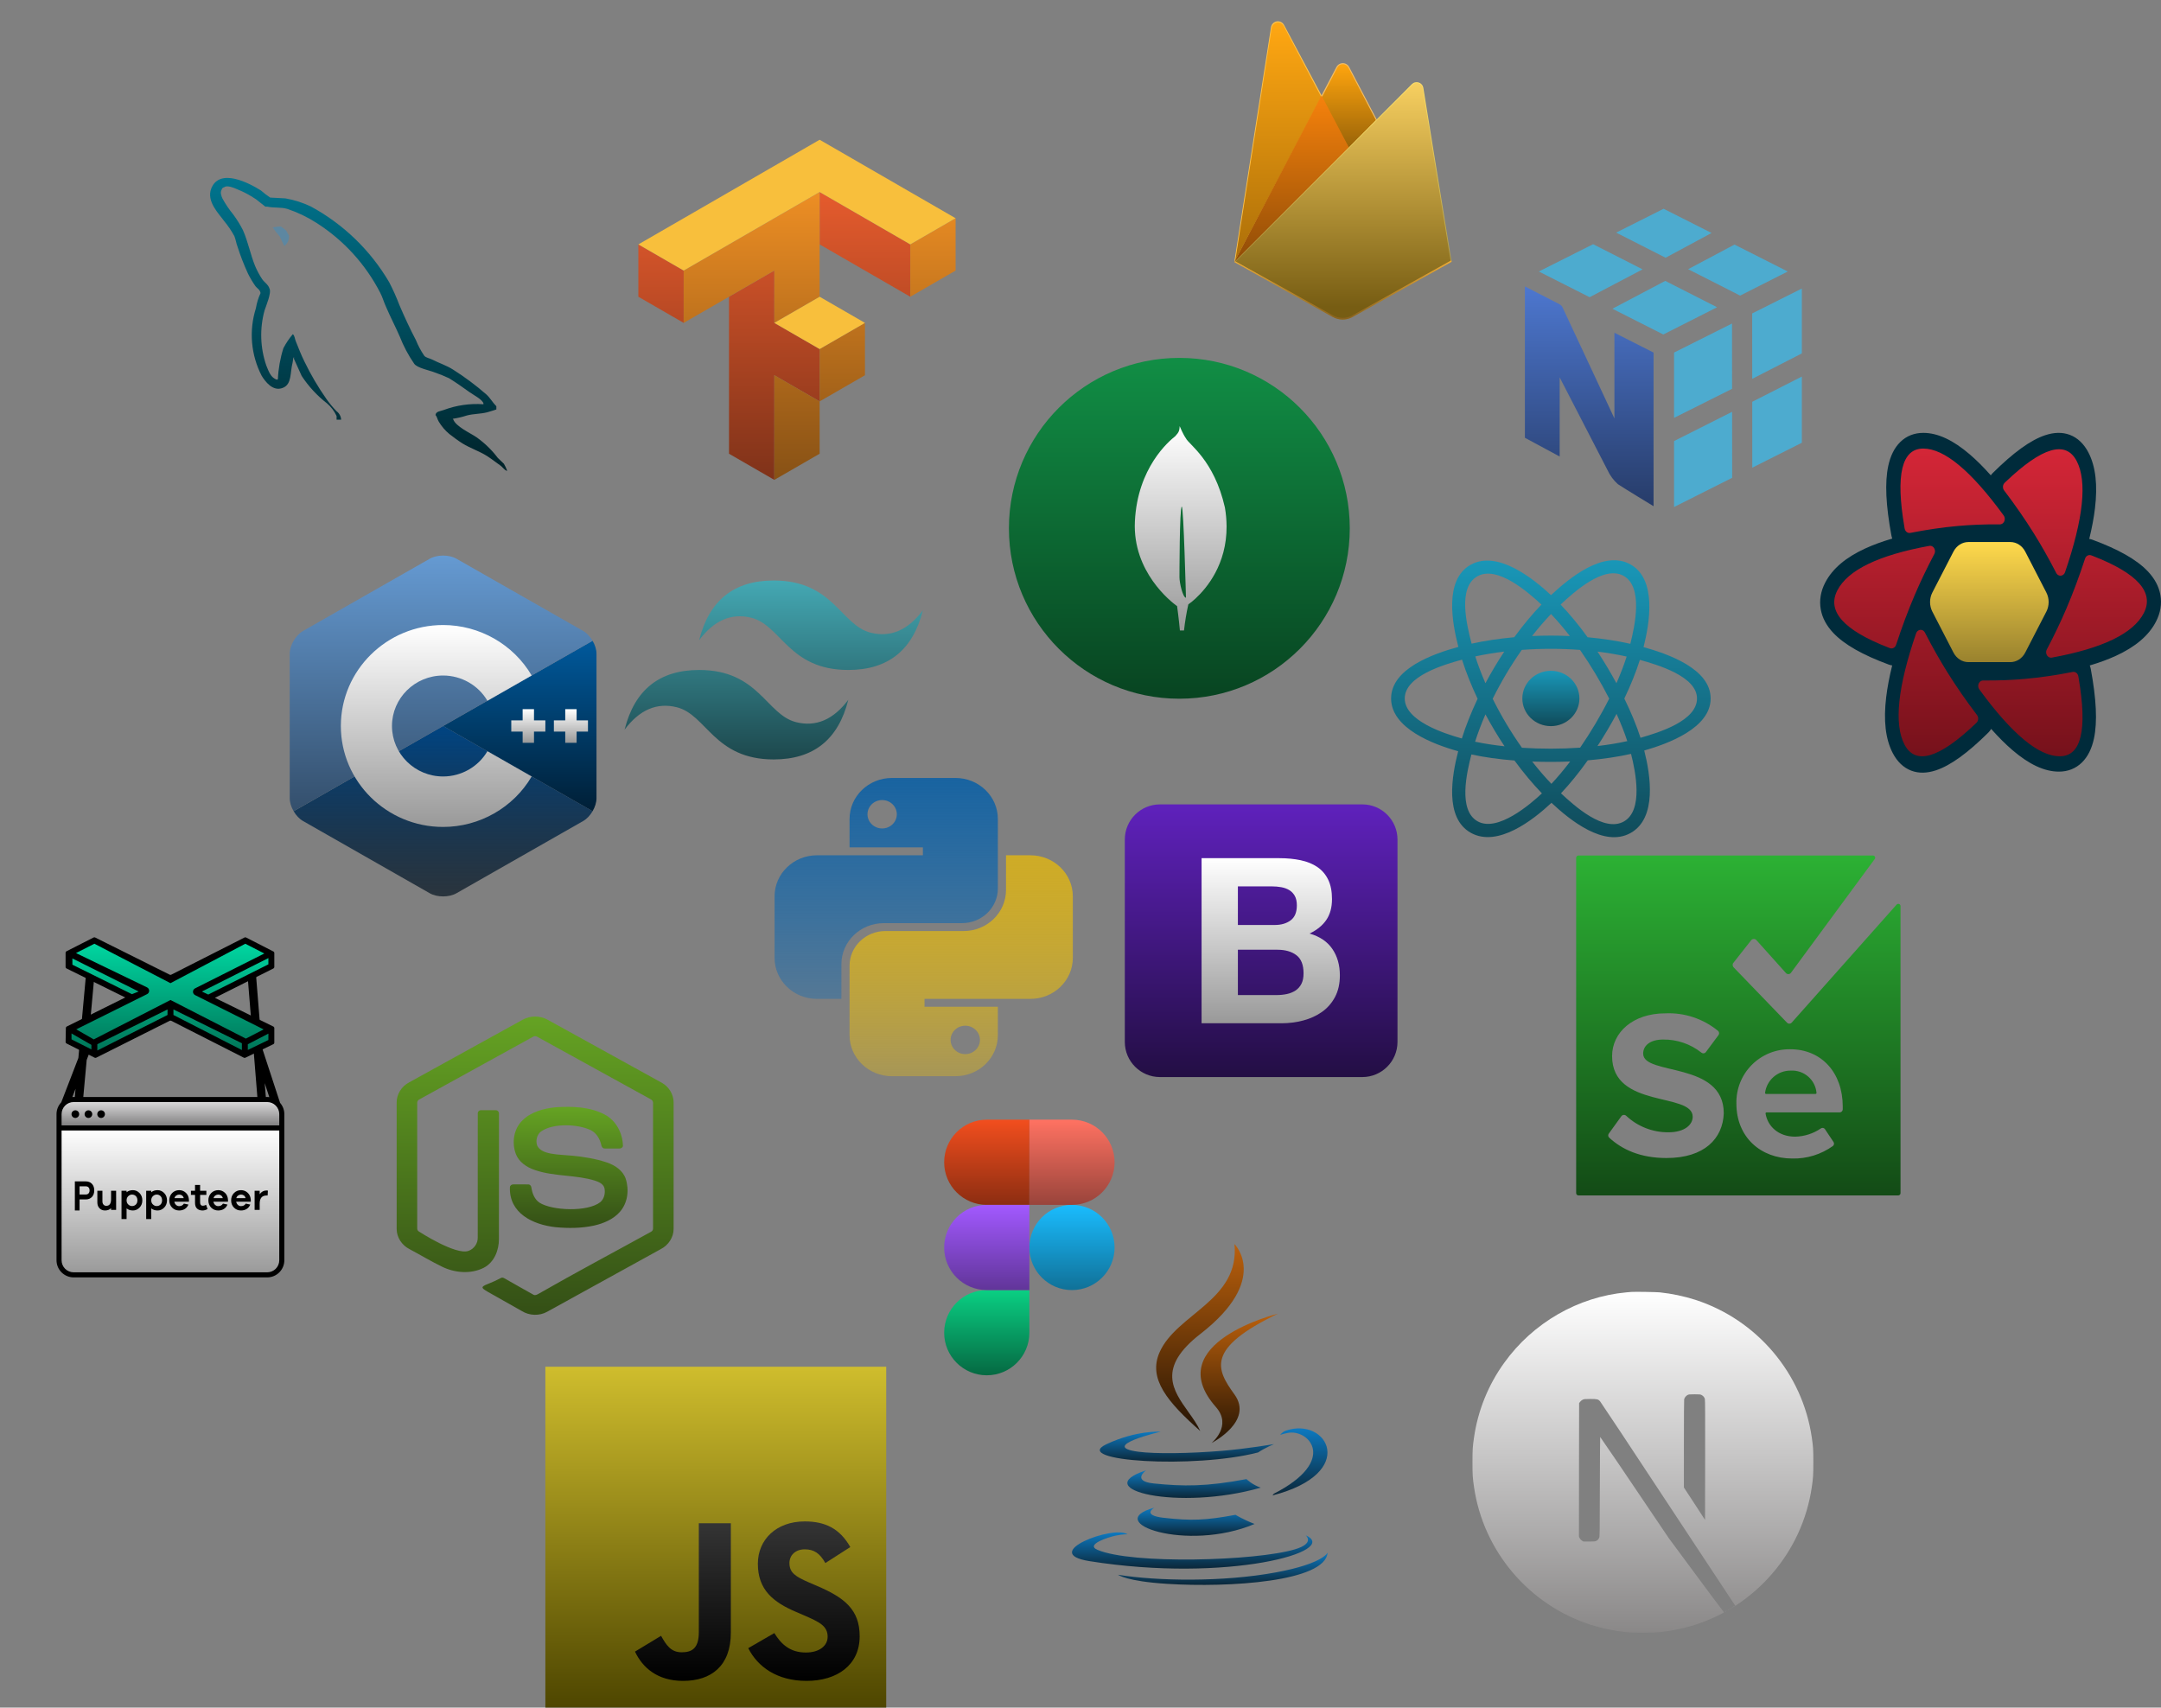 <svg width="634" height="501" viewBox="0 0 634 501" fill="none" xmlns="http://www.w3.org/2000/svg">
<rect x="0" y="0" width="634" height="501" fill="#808080" stroke="none"/>
<g clip-path="url(#clip0_64_17)">
<path d="M330 305.685C330 311.382 334.618 316 340.315 316H399.685C405.382 316 410 311.382 410 305.685V246.315C410 240.618 405.382 236 399.685 236H340.315C334.618 236 330 240.618 330 246.315V305.685Z" fill="url(#paint0_linear_64_17)"/>
<path d="M363.174 271.387V260.058H373.147C374.096 260.058 375.012 260.137 375.894 260.295C376.776 260.453 377.556 260.736 378.235 261.143C378.913 261.55 379.456 262.115 379.863 262.839C380.27 263.563 380.473 264.49 380.473 265.621C380.473 267.656 379.863 269.126 378.642 270.03C377.421 270.935 375.86 271.387 373.961 271.387H363.174ZM352.523 251.781V300.219H375.996C378.167 300.219 380.281 299.947 382.339 299.405C384.397 298.862 386.228 298.025 387.834 296.895C389.44 295.764 390.717 294.305 391.667 292.519C392.617 290.732 393.092 288.618 393.092 286.176C393.092 283.146 392.357 280.557 390.887 278.408C389.417 276.26 387.19 274.756 384.205 273.897C386.375 272.857 388.015 271.523 389.123 269.894C390.231 268.266 390.785 266.231 390.785 263.789C390.785 261.528 390.412 259.628 389.666 258.09C388.919 256.553 387.868 255.32 386.511 254.393C385.154 253.466 383.526 252.799 381.627 252.392C379.727 251.985 377.624 251.781 375.318 251.781H352.523ZM363.174 291.942V278.646H374.775C377.081 278.646 378.936 279.177 380.338 280.24C381.74 281.303 382.441 283.078 382.441 285.565C382.441 286.832 382.226 287.872 381.796 288.686C381.367 289.5 380.79 290.145 380.066 290.619C379.343 291.094 378.506 291.434 377.556 291.637C376.607 291.841 375.612 291.942 374.571 291.942H363.174Z" fill="url(#paint1_linear_64_17)"/>
</g>
<g clip-path="url(#clip1_64_17)">
<path d="M346 205C373.614 205 396 182.614 396 155C396 127.386 373.614 105 346 105C318.386 105 296 127.386 296 155C296 182.614 318.386 205 346 205Z" fill="url(#paint2_linear_64_17)"/>
<path d="M359.365 148.891C356.207 134.952 348.743 130.369 347.939 128.618C347.061 127.383 346.17 125.186 346.17 125.186C346.155 125.148 346.132 125.083 346.104 125.02C346.014 126.255 345.967 126.731 344.799 127.978C342.99 129.392 333.711 137.178 332.956 153.014C332.252 167.783 343.625 176.584 345.163 177.706L345.338 177.83V177.819C345.348 177.894 345.826 181.335 346.162 184.981H347.367C347.65 182.404 348.074 179.844 348.637 177.312L348.734 177.249C349.422 176.756 350.078 176.219 350.698 175.643L350.769 175.579C354.038 172.559 359.916 165.572 359.858 154.434C359.846 152.576 359.681 150.722 359.365 148.891ZM346.034 169.367C346.034 169.367 346.034 148.652 346.718 148.656C347.251 148.656 347.941 175.376 347.941 175.376C346.992 175.262 346.034 170.979 346.034 169.367Z" fill="url(#paint3_linear_64_17)"/>
</g>
<g clip-path="url(#clip2_64_17)">
<path d="M160 401H260V501H160V401Z" fill="url(#paint4_linear_64_17)"/>
<path d="M186.294 484.567L193.946 479.936C195.423 482.554 196.766 484.768 199.987 484.768C203.075 484.768 205.022 483.56 205.022 478.862V446.91H214.419V478.995C214.419 488.728 208.714 493.159 200.39 493.159C192.872 493.159 188.509 489.265 186.293 484.566" fill="url(#paint5_linear_64_17)"/>
<path d="M219.524 483.56L227.176 479.13C229.19 482.42 231.808 484.836 236.439 484.836C240.333 484.836 242.816 482.889 242.816 480.204C242.816 476.982 240.265 475.841 235.969 473.962L233.62 472.954C226.84 470.068 222.343 466.443 222.343 458.791C222.343 451.743 227.713 446.372 236.104 446.372C242.078 446.372 246.374 448.453 249.462 453.891L242.145 458.589C240.534 455.703 238.789 454.562 236.104 454.562C233.352 454.562 231.606 456.307 231.606 458.589C231.606 461.409 233.352 462.55 237.379 464.296L239.728 465.302C247.716 468.726 252.214 472.216 252.214 480.07C252.214 488.528 245.568 493.159 236.641 493.159C227.914 493.159 222.276 488.998 219.524 483.56Z" fill="url(#paint6_linear_64_17)"/>
</g>
<path d="M205.125 187.812C208.042 176.146 215.333 170.312 227 170.312C244.5 170.312 246.688 183.437 255.438 185.625C261.271 187.083 266.375 184.896 270.75 179.062C267.833 190.729 260.542 196.562 248.875 196.562C231.375 196.562 229.188 183.438 220.438 181.25C214.604 179.792 209.5 181.979 205.125 187.812ZM183.25 214.062C186.167 202.396 193.458 196.562 205.125 196.562C222.625 196.562 224.812 209.687 233.562 211.875C239.396 213.333 244.5 211.146 248.875 205.312C245.958 216.979 238.667 222.812 227 222.812C209.5 222.812 207.312 209.688 198.562 207.5C192.729 206.042 187.625 208.229 183.25 214.062Z" fill="url(#paint7_linear_64_17)"/>
<path d="M352.155 391.377C372.743 375.394 362.177 365 362.177 365C363.749 381.523 345.166 385.424 340.184 396.779C336.785 404.527 342.512 411.31 352.148 419.861C351.297 417.967 349.983 416.127 348.653 414.264C344.115 407.91 339.389 401.291 352.155 391.377Z" fill="url(#paint8_linear_64_17)"/>
<path d="M355.442 423.366C355.442 423.366 361.636 418.368 356.731 412.815C340.103 393.975 374.917 385.424 374.917 385.424C353.662 395.664 356.835 401.742 362.177 409.126C367.897 417.043 355.442 423.366 355.442 423.366Z" fill="url(#paint9_linear_64_17)"/>
<path d="M373.678 438.267C392.757 428.518 383.936 419.149 377.779 420.412C376.269 420.72 375.597 420.988 375.597 420.988C375.597 420.988 376.157 420.125 377.227 419.751C389.408 415.54 398.776 432.172 373.295 438.759C373.295 438.759 373.59 438.499 373.678 438.267Z" fill="url(#paint10_linear_64_17)"/>
<path d="M333.978 425.928C322.041 424.36 340.523 420.043 340.523 420.043C340.523 420.043 333.346 419.567 324.519 423.763C314.081 428.729 350.338 430.987 369.106 426.133C371.058 424.822 373.754 423.687 373.754 423.687C373.754 423.687 366.074 425.036 358.425 425.67C349.066 426.441 339.018 426.592 333.978 425.928Z" fill="url(#paint11_linear_64_17)"/>
<path d="M338.52 435.237C331.863 434.56 336.222 431.387 336.222 431.387C318.997 437.009 345.806 443.384 369.875 436.463C367.316 435.576 365.689 433.954 365.689 433.954C353.926 436.182 347.128 436.11 338.52 435.237Z" fill="url(#paint12_linear_64_17)"/>
<path d="M341.42 445.31C334.769 444.558 338.655 442.336 338.655 442.336C323.019 446.632 348.165 455.508 368.073 447.118C364.812 445.871 362.478 444.432 362.478 444.432C353.597 446.084 349.478 446.214 341.42 445.31Z" fill="url(#paint13_linear_64_17)"/>
<path d="M383.058 450.434C383.058 450.434 385.934 452.764 379.891 454.566C368.4 457.989 332.065 459.023 321.972 454.703C318.343 453.151 325.148 450.997 327.288 450.544C329.52 450.068 330.796 450.157 330.796 450.157C326.761 447.362 304.714 455.646 319.597 458.018C360.186 464.491 393.587 455.103 383.058 450.434Z" fill="url(#paint14_linear_64_17)"/>
<path d="M389.5 455.525C388.834 464.046 360.712 465.838 342.398 464.686C330.451 463.932 328.057 462.049 328.022 462.022C339.456 463.876 358.734 464.213 374.365 461.32C388.22 458.755 389.5 455.525 389.5 455.525Z" fill="url(#paint15_linear_64_17)"/>
<path fill-rule="evenodd" clip-rule="evenodd" d="M261.676 228.25C254.81 228.25 249.245 233.639 249.245 240.287V248.62H270.761V250.935H239.682C232.816 250.935 227.25 256.324 227.25 262.972V281.028C227.25 287.676 232.816 293.065 239.682 293.065H246.854V282.88C246.854 276.232 252.42 270.843 259.286 270.843H282.236C288.046 270.843 292.755 266.283 292.755 260.658V240.287C292.755 233.639 287.19 228.25 280.324 228.25H261.676ZM258.807 243.065C261.184 243.065 263.111 241.199 263.111 238.898C263.111 236.597 261.184 234.731 258.807 234.731C256.431 234.731 254.504 236.597 254.504 238.898C254.504 241.199 256.431 243.065 258.807 243.065Z" fill="url(#paint16_linear_64_17)"/>
<path fill-rule="evenodd" clip-rule="evenodd" d="M280.323 315.75C287.189 315.75 292.755 310.361 292.755 303.713V295.38H271.238V293.065H302.318C309.184 293.065 314.749 287.676 314.749 281.028V262.972C314.749 256.324 309.184 250.935 302.318 250.935H295.146V261.12C295.146 267.768 289.58 273.157 282.714 273.157H259.763C253.953 273.157 249.244 277.717 249.244 283.342V303.713C249.244 310.361 254.81 315.75 261.676 315.75H280.323ZM283.192 300.935C280.815 300.935 278.889 302.801 278.889 305.102C278.889 307.403 280.815 309.268 283.192 309.268C285.569 309.268 287.495 307.403 287.495 305.102C287.495 302.801 285.569 300.935 283.192 300.935Z" fill="url(#paint17_linear_64_17)"/>
<path d="M173.855 238C174.561 236.792 175 235.431 175 234.209V191.791C175 190.569 174.562 189.208 173.855 188L130 213L173.855 238Z" fill="url(#paint18_linear_64_17)"/>
<path d="M133.897 262.083L171.103 240.874C172.175 240.263 173.149 239.208 173.855 238L130 213L86.145 238C86.851 239.208 87.826 240.263 88.897 240.874L126.103 262.083C128.246 263.306 131.754 263.306 133.897 262.083Z" fill="url(#paint19_linear_64_17)"/>
<path d="M173.855 188C173.149 186.792 172.174 185.737 171.103 185.126L133.897 163.917C131.754 162.694 128.246 162.694 126.103 163.917L88.897 185.126C86.754 186.348 85 189.347 85 191.791V234.209C85 235.431 85.439 236.792 86.145 238L130 213L173.855 188Z" fill="url(#paint20_linear_64_17)"/>
<path d="M130 242.621C113.458 242.621 100 229.333 100 213C100 196.667 113.458 183.379 130 183.379C140.674 183.379 150.629 189.051 155.98 198.18L142.996 205.598C140.319 201.029 135.338 198.19 130 198.19C121.729 198.19 115 204.833 115 213C115 221.167 121.729 227.811 130 227.811C135.339 227.811 140.319 224.972 142.997 220.401L155.981 227.819C150.63 236.949 140.675 242.621 130 242.621Z" fill="url(#paint21_linear_64_17)"/>
<path d="M156.666 208.063H153.333V211.354H150V214.646H153.333V217.937H156.666V214.646H160V211.354H156.666V208.063ZM169.166 208.063H165.833V211.354H162.5V214.646H165.833V217.937H169.166V214.646H172.5V211.354H169.166V208.063Z" fill="url(#paint22_linear_64_17)"/>
<path d="M463.372 204.925C463.372 200.442 459.624 196.808 455 196.808C450.377 196.808 446.628 200.442 446.628 204.925C446.628 209.408 450.377 213.042 455 213.042C459.624 213.042 463.372 209.408 463.372 204.925Z" fill="url(#paint23_linear_64_17)"/>
<path fill-rule="evenodd" clip-rule="evenodd" d="M482.189 189.855C483.957 182.89 486.179 169.973 478.345 165.594C470.548 161.234 460.401 169.589 455.043 174.604C449.701 169.639 439.27 161.32 431.443 165.713C423.648 170.088 426.052 182.79 427.859 189.799C420.588 191.801 408.125 196.114 408.125 204.925C408.125 213.711 420.575 218.402 427.803 220.403C425.989 227.451 423.706 239.972 431.51 244.337C439.367 248.729 449.766 240.608 455.173 235.538C460.565 240.582 470.614 248.757 478.413 244.379C486.236 239.988 484.199 227.245 482.392 220.195C489.398 218.191 501.875 213.601 501.875 204.925C501.875 196.198 489.345 191.851 482.189 189.855ZM481.301 216.459C480.114 212.817 478.513 208.945 476.553 204.944C478.423 201.038 479.963 197.215 481.116 193.597C486.362 195.071 497.87 198.442 497.87 204.925C497.87 211.469 486.827 214.871 481.301 216.459ZM476.406 241.019C470.588 244.284 461.944 236.467 457.962 232.753C460.604 229.951 463.244 226.694 465.82 223.078C470.353 222.688 474.634 222.051 478.518 221.18C479.789 226.167 482.251 237.738 476.406 241.019ZM433.511 240.972C427.692 237.719 430.352 226.546 431.686 221.354C435.526 222.178 439.777 222.77 444.32 223.127C446.913 226.666 449.63 229.919 452.368 232.768C448.985 235.94 439.358 244.241 433.511 240.972ZM412.13 204.925C412.13 198.356 423.569 195.01 428.934 193.539C430.108 197.239 431.647 201.107 433.504 205.019C431.623 208.989 430.062 212.919 428.878 216.662C423.762 215.242 412.13 211.497 412.13 204.925ZM433.449 169.074C439.292 165.794 448.358 173.781 452.237 177.375C449.514 180.211 446.822 183.439 444.251 186.958C439.842 187.354 435.621 187.99 431.741 188.843C430.285 183.19 427.612 172.349 433.449 169.074ZM468.685 191.178C471.677 191.544 474.543 192.031 477.233 192.627C476.426 195.137 475.419 197.763 474.233 200.454C472.514 197.292 470.668 194.192 468.685 191.178ZM455.045 180.15C456.892 182.091 458.742 184.257 460.562 186.608C456.87 186.438 453.173 186.438 449.481 186.605C451.303 184.276 453.169 182.113 455.045 180.15ZM435.802 200.451C434.635 197.769 433.637 195.132 432.823 192.586C435.497 192.006 438.35 191.531 441.322 191.171C439.333 194.179 437.491 197.277 435.802 200.451ZM441.407 218.955C438.337 218.623 435.441 218.173 432.767 217.608C433.595 215.017 434.615 212.323 435.806 209.584C437.519 212.792 439.389 215.919 441.407 218.955ZM455.156 229.973C453.258 227.987 451.364 225.791 449.515 223.428C453.227 223.57 456.947 223.57 460.659 223.409C458.834 225.815 456.99 228.015 455.156 229.973ZM474.271 209.444C475.524 212.214 476.58 214.893 477.419 217.44C474.701 218.042 471.766 218.526 468.674 218.886C470.672 215.815 472.547 212.667 474.271 209.444ZM463.585 219.357C457.907 219.75 452.193 219.746 446.512 219.389C443.284 214.817 440.411 210.009 437.93 205.018C440.399 200.037 443.251 195.239 446.464 190.674C452.148 190.258 457.868 190.257 463.553 190.677C466.738 195.241 469.586 200.027 472.112 204.963C469.616 209.941 466.748 214.749 463.585 219.357ZM476.345 168.958C482.189 172.227 479.588 183.835 478.311 188.883C474.422 188.013 470.198 187.365 465.776 186.963C463.2 183.406 460.531 180.172 457.851 177.373C461.78 173.701 470.557 165.722 476.345 168.958Z" fill="url(#paint24_linear_64_17)"/>
<path fill-rule="evenodd" clip-rule="evenodd" d="M82.453 66.453C81.625 66.451 80.801 66.555 80 66.766V66.875H80.119C80.692 67.741 81.332 68.561 82.031 69.328C82.513 70.284 82.931 71.237 83.409 72.194C83.469 72.134 83.528 72.072 83.528 72.072C83.972 71.719 84.32 71.26 84.538 70.737C84.757 70.215 84.839 69.645 84.778 69.081C84.516 68.678 84.276 68.26 84.059 67.831C83.7 67.234 82.922 66.934 82.444 66.456" fill="#5D87A1"/>
<path fill-rule="evenodd" clip-rule="evenodd" d="M141.812 118.603C137.871 118.326 133.915 118.897 130.212 120.278C129.316 120.637 127.884 120.637 127.759 121.772C128.241 122.25 128.297 123.022 128.719 123.687C129.537 125.073 130.589 126.307 131.828 127.334C133.078 128.291 134.328 129.244 135.656 130.081C137.984 131.522 140.619 132.356 142.887 133.791C144.206 134.628 145.519 135.703 146.837 136.603C147.494 137.081 147.909 137.853 148.747 138.166V137.984C148.501 137.32 148.196 136.679 147.837 136.069C147.241 135.475 146.641 134.934 146.041 134.337C144.288 132.02 142.19 129.984 139.822 128.3C137.906 126.981 133.719 125.175 132.947 122.987L132.825 122.866C134.227 122.667 135.608 122.345 136.953 121.903C138.984 121.366 140.837 121.487 142.928 120.966C143.887 120.725 145.622 120.128 145.622 120.128V119.191C144.553 118.128 143.787 116.706 142.662 115.703C139.602 113.031 136.34 110.599 132.906 108.428C131.072 107.244 128.706 106.481 126.753 105.472C126.047 105.116 124.878 104.941 124.45 104.347C123.479 102.922 122.665 101.395 122.025 99.794C120.312 96.544 118.653 92.941 117.178 89.503C116.305 87.199 115.298 84.949 114.162 82.763C108.682 73.445 100.772 65.793 91.278 60.625C88.883 59.465 86.336 58.649 83.713 58.2C82.231 58.138 80.756 58.022 79.278 57.966C78.324 57.34 77.416 56.647 76.562 55.891C73.181 53.75 64.494 49.15 62.006 55.241C60.413 59.087 64.375 62.869 65.734 64.822C66.881 66.199 67.891 67.684 68.75 69.256C69.166 70.263 69.284 71.328 69.688 72.381C70.555 75.085 71.585 77.733 72.772 80.312C73.407 81.587 74.138 82.812 74.959 83.975C75.438 84.628 76.263 84.912 76.441 85.991C75.785 87.399 75.327 88.891 75.078 90.425C74.045 93.687 73.665 97.121 73.959 100.53C74.254 103.939 75.217 107.257 76.794 110.294C77.731 111.772 79.987 115.025 83.003 113.781C85.662 112.719 85.072 109.347 85.841 106.394C86.016 105.678 85.9 105.209 86.253 104.737V105.312C86.253 105.312 87.763 108.628 88.513 110.312C90.552 113.403 93.086 116.138 96.013 118.406C97.17 119.417 98.103 120.659 98.75 122.053V123.125H100.084C100.057 122.642 99.923 122.17 99.692 121.745C99.461 121.319 99.14 120.95 98.75 120.662C97.656 119.536 96.653 118.324 95.753 117.037C93.307 113.554 91.15 109.876 89.303 106.041C88.366 104.166 87.575 102.109 86.825 100.237C86.481 99.516 86.481 98.425 85.903 98.05C84.836 99.313 83.909 100.689 83.141 102.153C82.207 105.113 81.664 108.181 81.525 111.281C81.297 111.344 81.409 111.281 81.297 111.4C79.456 110.916 78.822 108.925 78.128 107.237C76.336 102.033 76.155 96.409 77.609 91.1C78.009 89.834 79.744 85.847 79.05 84.638C78.703 83.484 77.55 82.825 76.919 81.916C76.113 80.692 75.419 79.398 74.847 78.05C73.475 74.688 72.781 70.938 71.287 67.55C70.461 65.921 69.498 64.364 68.409 62.897C67.205 61.431 66.143 59.854 65.237 58.188C64.95 57.522 64.547 56.434 65.006 55.709C65.037 55.508 65.133 55.322 65.279 55.18C65.425 55.038 65.613 54.947 65.816 54.922C66.559 54.259 68.694 55.103 69.441 55.466C71.448 56.256 73.36 57.27 75.141 58.487C75.947 59.094 77.847 60.628 77.847 60.628H78.409C80.322 61.044 82.472 60.744 84.272 61.284C87.302 62.295 90.195 63.68 92.881 65.409C100.799 70.457 107.236 77.515 111.534 85.862C112.253 87.234 112.556 88.494 113.212 89.925C114.462 92.862 116.025 95.862 117.275 98.719C118.378 101.545 119.804 104.233 121.525 106.731C122.419 107.981 126.009 108.644 127.625 109.3C129.028 109.785 130.405 110.343 131.75 110.972C133.784 112.222 135.812 113.662 137.728 115.034C138.681 115.753 141.672 117.247 141.853 118.444" fill="url(#paint25_linear_64_17)"/>
<g clip-path="url(#clip3_64_17)">
<path d="M506.216 472.766C505.844 472.963 505.875 473.025 506.231 472.844C506.347 472.797 506.444 472.731 506.528 472.653C506.528 472.588 506.528 472.588 506.216 472.766ZM506.966 472.359C506.787 472.506 506.787 472.506 507 472.409C507.113 472.344 507.213 472.281 507.213 472.263C507.213 472.178 507.162 472.197 506.966 472.359ZM507.453 472.066C507.275 472.213 507.275 472.213 507.488 472.116C507.603 472.05 507.7 471.981 507.7 471.966C507.7 471.888 507.65 471.903 507.453 472.066ZM507.947 471.775C507.769 471.922 507.769 471.922 507.975 471.822C508.091 471.759 508.188 471.694 508.188 471.675C508.188 471.597 508.137 471.613 507.947 471.775ZM508.613 471.334C508.272 471.563 508.153 471.709 508.466 471.547C508.675 471.419 509.031 471.138 508.969 471.138C508.834 471.188 508.722 471.272 508.609 471.334H508.613ZM478.728 379.034C478.5 379.05 477.816 379.113 477.216 379.163C463.003 380.45 449.706 388.1 441.278 399.884C436.619 406.344 433.594 413.847 432.453 421.725C432.05 424.475 432 425.288 432 429.016C432 432.741 432.05 433.541 432.453 436.291C435.175 455.075 448.538 470.844 466.65 476.688C469.909 477.728 473.325 478.447 477.216 478.888C478.728 479.05 485.269 479.05 486.781 478.888C493.506 478.138 499.184 476.478 504.803 473.613C505.666 473.175 505.828 473.059 505.713 472.963C502.963 469.334 500.262 465.703 497.559 462.041L489.569 451.25L479.559 436.422C476.222 431.459 472.872 426.509 469.469 421.597C469.434 421.597 469.391 428.188 469.372 436.225C469.337 450.303 469.337 450.875 469.159 451.2C468.981 451.591 468.688 451.916 468.297 452.097C467.987 452.244 467.709 452.275 466.231 452.275H464.541L464.1 452C463.825 451.822 463.597 451.575 463.45 451.284L463.238 450.844L463.253 431.247L463.288 411.65L463.597 411.259C463.794 411.019 464.038 410.822 464.312 410.675C464.722 410.478 464.884 410.447 466.575 410.447C468.559 410.447 468.888 410.525 469.409 411.097C473.459 417.134 477.497 423.188 481.469 429.259C487.966 439.109 496.834 452.55 501.194 459.144L509.122 471.141L509.513 470.881C513.322 468.341 516.787 465.316 519.778 461.866C526.078 454.653 530.166 445.781 531.55 436.313C531.953 433.563 532.003 432.747 532.003 429.022C532.003 425.294 531.953 424.497 531.55 421.747C528.828 402.963 515.466 387.194 497.353 381.347C493.966 380.275 490.481 379.544 486.953 379.169C486.006 379.072 479.544 378.956 478.731 379.041L478.728 379.034ZM499.188 409.275C499.659 409.5 500.016 409.925 500.178 410.413C500.262 410.675 500.278 416.109 500.262 428.35L500.228 445.925L497.137 441.175L494.028 436.422V423.663C494.028 415.391 494.062 410.753 494.106 410.525C494.253 410.003 494.609 409.566 495.084 409.291C495.472 409.094 495.622 409.078 497.169 409.078C498.616 409.078 498.863 409.094 499.188 409.275Z" fill="url(#paint26_linear_64_17)"/>
</g>
<path d="M362.125 76.875L362.656 76.134L387.719 28.591L387.772 28.087L376.725 7.338C376.523 6.958 376.206 6.652 375.82 6.462C375.435 6.272 374.999 6.209 374.575 6.28C374.151 6.352 373.76 6.555 373.458 6.861C373.156 7.166 372.957 7.56 372.891 7.984L362.125 76.875Z" fill="#FFC24A"/>
<path d="M362.438 76.312L362.837 75.531L387.641 28.481L376.622 7.65C376.44 7.288 376.146 6.994 375.783 6.813C375.421 6.632 375.009 6.573 374.61 6.646C374.212 6.718 373.847 6.918 373.572 7.215C373.296 7.512 373.124 7.891 373.081 8.294L362.438 76.312Z" fill="url(#paint27_linear_64_17)"/>
<path d="M395.825 43.781L404.05 35.344L395.822 19.653C395.641 19.315 395.372 19.033 395.043 18.836C394.714 18.64 394.338 18.536 393.955 18.536C393.572 18.536 393.196 18.64 392.867 18.836C392.538 19.033 392.269 19.315 392.088 19.653L387.691 28.034V28.75L395.825 43.781Z" fill="#F4BD62"/>
<path d="M395.678 43.438L403.675 35.25L395.678 20C395.547 19.67 395.324 19.385 395.034 19.179C394.745 18.973 394.402 18.855 394.048 18.84C393.693 18.824 393.341 18.912 393.035 19.091C392.729 19.271 392.481 19.536 392.322 19.853L387.903 28.381L387.772 28.816L395.678 43.438Z" fill="url(#paint28_linear_64_17)"/>
<path d="M362.131 76.878L362.372 76.634L363.244 76.281L395.306 44.337L395.712 43.231L387.716 27.988L362.131 76.878Z" fill="url(#paint29_linear_64_17)"/>
<path d="M396.85 92.987L425.875 76.803L417.581 25.769C417.522 25.409 417.364 25.073 417.126 24.796C416.888 24.52 416.579 24.315 416.231 24.203C415.884 24.092 415.513 24.078 415.159 24.163C414.804 24.248 414.48 24.43 414.222 24.688L362.125 76.875L390.978 92.984C391.875 93.485 392.885 93.748 393.913 93.748C394.94 93.748 395.95 93.485 396.847 92.984" fill="url(#paint30_linear_64_17)"/>
<path d="M425.609 76.669L417.384 26.019C417.37 25.675 417.254 25.343 417.05 25.065C416.847 24.787 416.566 24.575 416.242 24.457C415.919 24.339 415.567 24.32 415.233 24.401C414.898 24.483 414.595 24.662 414.363 24.916L362.438 76.778L390.972 92.716C391.862 93.212 392.864 93.473 393.883 93.473C394.902 93.473 395.904 93.212 396.794 92.716L425.609 76.669Z" fill="url(#paint31_linear_64_17)"/>
<path d="M396.85 92.5C395.953 93.001 394.943 93.263 393.916 93.263C392.888 93.263 391.878 93.001 390.981 92.5L362.362 76.631L362.125 76.875L390.978 92.984C391.875 93.485 392.885 93.748 393.913 93.748C394.94 93.748 395.95 93.485 396.847 92.984L425.875 76.803L425.803 76.366L396.85 92.5Z" fill="url(#paint32_linear_64_17)"/>
<path d="M160.664 299.184C158.446 297.936 155.554 297.942 153.334 299.184C142.215 305.32 131.096 311.458 119.975 317.591C117.812 318.729 116.352 321.053 116.375 323.465V360.54C116.36 362.999 117.894 365.345 120.114 366.468C123.308 368.168 126.412 370.039 129.664 371.626C133.42 373.472 138.12 373.88 141.922 371.955C145.009 370.359 146.38 366.811 146.376 363.55C146.401 351.314 146.38 339.078 146.386 326.843C146.459 326.299 146.051 325.718 145.457 325.731C144.037 325.708 142.614 325.718 141.193 325.727C140.656 325.676 140.132 326.122 140.172 326.662C140.153 338.819 140.176 350.979 140.161 363.138C140.192 364.82 139.056 366.436 137.435 367.004C133.691 368.317 123.006 361.379 123.006 361.379C122.614 361.197 122.365 360.772 122.403 360.349C122.403 348.118 122.405 335.885 122.403 323.655C122.35 323.162 122.653 322.718 123.106 322.517C134.189 316.417 145.265 310.302 156.347 304.198C156.732 303.941 157.269 303.942 157.653 304.2C168.735 310.302 179.813 316.411 190.897 322.512C191.352 322.713 191.643 323.164 191.597 323.655C191.595 335.885 191.6 348.118 191.593 360.348C191.626 360.781 191.402 361.2 190.998 361.39C180.019 367.457 168.915 373.328 158.036 379.571C157.561 379.843 157.023 380.152 156.492 379.852C153.631 378.269 150.804 376.625 147.953 375.028C147.643 374.834 147.248 374.751 146.925 374.968C145.646 375.641 144.444 376.187 142.976 376.768C140.914 377.584 141.243 377.918 143.103 379.002C146.437 380.889 149.778 382.768 153.112 384.658C155.308 386.028 158.257 386.125 160.523 384.859C171.644 378.731 182.761 372.595 193.884 366.467C196.098 365.338 197.64 363.001 197.625 360.54V323.465C197.646 321.102 196.242 318.82 194.144 317.664C182.986 311.498 171.823 305.346 160.664 299.184Z" fill="url(#paint33_linear_64_17)"/>
<path d="M177.443 327.019C173.079 324.684 167.886 324.56 163.036 324.865C159.532 325.212 155.847 326.178 153.294 328.69C150.675 331.215 150.105 335.293 151.349 338.589C152.24 340.918 154.484 342.433 156.804 343.234C159.792 344.289 162.931 344.616 166.071 344.942C168.934 345.239 171.799 345.537 174.552 346.388C175.676 346.761 176.985 347.331 177.33 348.554C177.648 350.003 177.299 351.687 176.123 352.693C172.387 355.651 161.993 355.198 158.302 352.87C156.809 351.878 156.166 350.123 155.905 348.45C155.876 347.929 155.456 347.451 154.89 347.491C153.473 347.474 152.056 347.478 150.638 347.489C150.144 347.447 149.63 347.799 149.603 348.304C149.312 355.965 156.348 359.305 162.95 360.041C166.721 360.4 170.576 360.379 174.29 359.57C177.082 358.934 179.881 357.764 181.803 355.613C184.173 353 184.639 349.109 183.576 345.854C182.763 343.425 180.441 341.867 178.068 341.065C174.839 339.958 171.014 339.363 168.09 339.085C163.84 338.68 158.79 338.845 157.588 336.053C157.108 334.591 157.516 332.775 158.86 331.876C162.415 329.464 169.651 329.784 173.333 331.586C175.023 332.433 176.003 334.171 176.408 335.927C176.483 336.442 176.829 336.98 177.426 336.958C178.834 336.986 180.241 336.965 181.648 336.967C182.132 337.001 182.661 336.728 182.756 336.233C182.696 332.564 180.823 328.809 177.443 327.019Z" fill="url(#paint34_linear_64_17)"/>
<g clip-path="url(#clip4_64_17)">
<path d="M595.711 188.951L593.793 192.658C593.215 193.775 592.145 194.463 590.987 194.463H576.293C575.135 194.463 574.066 193.775 573.488 192.658L571.57 188.951H595.711ZM601.081 178.573L597.699 185.109H569.582L566.2 178.573H601.081ZM597.823 168.424L601.086 174.731H566.194L569.458 168.424H597.823ZM590.987 158.83C592.145 158.83 593.215 159.518 593.793 160.635L595.835 164.582H571.445L573.488 160.635C574.066 159.518 575.135 158.83 576.293 158.83H590.987Z" fill="#00435B"/>
<path d="M554.907 157.11C553.28 148.324 552.93 141.586 553.982 136.693C554.608 133.783 555.752 131.409 557.492 129.697C559.328 127.888 561.651 127.001 564.26 127.001C568.564 127.001 573.089 129.186 577.924 133.336C579.896 135.029 581.943 137.069 584.069 139.458C584.238 139.216 584.43 138.987 584.643 138.776C590.653 132.814 595.713 129.111 600.041 127.682C602.615 126.833 605.031 126.752 607.231 127.576C609.553 128.446 611.404 130.245 612.71 132.764C614.864 136.92 615.433 142.383 614.629 149.127C614.302 151.876 613.742 154.871 612.951 158.116C613.249 158.156 613.549 158.229 613.845 158.339C621.47 161.151 626.87 164.176 630.139 167.633C632.085 169.69 633.355 171.979 633.814 174.514C634.299 177.189 633.826 179.872 632.522 182.389C630.371 186.54 626.417 189.814 620.783 192.407C618.521 193.448 615.961 194.391 613.102 195.239C613.232 195.567 613.333 195.916 613.401 196.281C615.029 205.066 615.378 211.804 614.326 216.697C613.7 219.607 612.556 221.981 610.817 223.694C608.98 225.502 606.658 226.389 604.049 226.389C599.745 226.389 595.22 224.205 590.384 220.054C588.391 218.344 586.322 216.278 584.171 213.856C583.95 214.241 583.678 214.599 583.357 214.918C577.347 220.879 572.287 224.583 567.959 226.011C565.385 226.86 562.969 226.941 560.769 226.117C558.447 225.247 556.596 223.449 555.29 220.93C553.136 216.773 552.567 211.311 553.371 204.566C553.71 201.718 554.299 198.606 555.136 195.225C554.808 195.188 554.48 195.111 554.155 194.991C546.53 192.179 541.13 189.154 537.861 185.697C535.915 183.64 534.645 181.351 534.186 178.816C533.701 176.141 534.174 173.458 535.478 170.941C537.629 166.79 541.583 163.516 547.217 160.923C549.547 159.851 552.191 158.882 555.155 158.015C555.049 157.727 554.966 157.425 554.907 157.11Z" fill="#002B3B"/>
<path d="M608.081 197.145C608.839 196.995 609.566 197.536 609.735 198.366L609.744 198.415L609.825 198.882C612.446 214.22 610.6 221.889 604.286 221.889C598.109 221.889 590.245 215.345 580.695 202.257C580.484 201.968 580.37 201.606 580.373 201.234C580.38 200.366 581.006 199.666 581.78 199.647L581.825 199.646L582.328 199.65C586.346 199.675 590.253 199.519 594.048 199.182C598.527 198.786 603.205 198.106 608.081 197.145ZM564.721 185.551L564.745 185.596L564.998 186.086C567.02 190 569.127 193.714 571.318 197.228C573.899 201.368 576.801 205.558 580.025 209.8C580.524 210.456 580.467 211.43 579.904 212.009L579.868 212.046L579.543 212.357C568.877 222.529 561.944 224.56 558.745 218.449C555.614 212.467 556.749 201.591 562.151 185.82C562.27 185.473 562.493 185.183 562.782 184.999C563.459 184.57 564.316 184.818 564.721 185.551ZM613.494 162.919L613.537 162.935L613.939 163.089C627.105 168.187 632.107 173.789 628.945 179.895C625.853 185.868 616.863 190.216 601.976 192.94C601.644 193.001 601.303 192.931 601.013 192.741C600.328 192.292 600.099 191.311 600.502 190.548C602.634 186.511 604.555 182.495 606.263 178.498C608.201 173.965 610.019 169.1 611.718 163.902C611.976 163.114 612.733 162.686 613.45 162.905L613.494 162.919ZM566.987 160.352C567.672 160.8 567.901 161.782 567.498 162.544C565.366 166.581 563.445 170.598 561.737 174.595C559.799 179.128 557.981 183.993 556.282 189.191C556.019 189.995 555.236 190.424 554.507 190.174L554.463 190.158L554.061 190.004C540.895 184.906 535.893 179.304 539.055 173.198C542.147 167.225 551.137 162.877 566.024 160.152C566.356 160.092 566.697 160.162 566.987 160.352ZM609.255 135.245C612.386 141.226 611.251 152.103 605.849 167.874C605.73 168.22 605.507 168.51 605.218 168.694C604.541 169.124 603.684 168.876 603.279 168.143L603.255 168.097L603.002 167.607C600.98 163.694 598.873 159.98 596.682 156.465C594.101 152.326 591.199 148.135 587.975 143.893C587.476 143.237 587.533 142.263 588.096 141.684L588.132 141.648L588.457 141.337C599.123 131.164 606.056 129.134 609.255 135.245ZM564.253 131.604C570.431 131.604 578.294 138.148 587.844 151.236C588.055 151.525 588.169 151.887 588.166 152.259C588.159 153.127 587.534 153.828 586.76 153.847L586.715 153.847L586.212 153.843C582.193 153.819 578.287 153.975 574.492 154.311C570.012 154.708 565.334 155.387 560.459 156.349C559.7 156.498 558.974 155.957 558.805 155.127L558.795 155.078L558.715 154.611C556.093 139.273 557.94 131.604 564.253 131.604Z" fill="url(#paint35_linear_64_17)"/>
<path d="M577.474 159.03H589.809C591.613 159.03 593.279 160.104 594.177 161.845L600.37 173.856C601.261 175.584 601.261 177.709 600.37 179.437L594.177 191.448C593.279 193.189 591.613 194.263 589.809 194.263H577.474C575.671 194.263 574.005 193.189 573.107 191.448L566.913 179.437C566.023 177.709 566.023 175.584 566.913 173.856L573.107 161.845C574.005 160.104 575.671 159.03 577.474 159.03ZM587.929 162.655C589.734 162.655 591.401 163.73 592.298 165.473L596.617 173.859C597.506 175.586 597.506 177.707 596.617 179.434L592.298 187.82C591.401 189.563 589.734 190.638 587.929 190.638H579.354C577.55 190.638 575.883 189.563 574.985 187.82L570.667 179.434C569.777 177.707 569.777 175.586 570.667 173.859L574.985 165.473C575.883 163.73 577.55 162.655 579.354 162.655H587.929ZM585.903 166.62H581.381C579.578 166.62 577.912 167.693 577.014 169.433L574.732 173.854C573.839 175.583 573.839 177.71 574.732 179.439L577.014 183.86C577.912 185.6 579.578 186.673 581.381 186.673H585.903C587.706 186.673 589.371 185.6 590.269 183.86L592.551 179.439C593.444 177.71 593.444 175.583 592.551 173.854L590.269 169.433C589.371 167.693 587.706 166.62 585.903 166.62ZM583.952 170.416C585.753 170.416 587.418 171.487 588.316 173.225L588.64 173.85C589.535 175.581 589.535 177.712 588.64 179.443L588.316 180.068C587.418 181.806 585.753 182.877 583.952 182.877H583.332C581.53 182.877 579.866 181.806 578.967 180.068L578.643 179.443C577.748 177.712 577.748 175.581 578.643 173.85L578.967 173.225C579.866 171.487 581.53 170.416 583.332 170.416H583.952ZM583.642 174.154C582.841 174.154 582.101 174.629 581.701 175.4C581.3 176.171 581.3 177.122 581.701 177.893C582.101 178.664 582.841 179.139 583.641 179.139C584.443 179.139 585.182 178.664 585.582 177.893C585.983 177.122 585.983 176.171 585.582 175.4C585.182 174.629 584.443 174.154 583.642 174.154ZM565.475 176.647H569.506H565.475Z" fill="url(#paint36_linear_64_17)"/>
</g>
<g clip-path="url(#clip5_64_17)">
<path d="M549.462 251.001C549.706 250.986 549.937 251.11 550.058 251.322C550.179 251.534 550.169 251.796 550.032 251.999L525.386 285.477C525.205 285.681 524.946 285.798 524.674 285.798C524.401 285.798 524.142 285.681 523.961 285.477L515.271 275.79C515.059 275.569 514.758 275.457 514.453 275.485C514.149 275.513 513.873 275.677 513.704 275.932L508.433 282.628C508.266 283.005 508.321 283.443 508.575 283.768L524.246 300.008C524.427 300.212 524.686 300.329 524.959 300.329C525.231 300.329 525.49 300.212 525.671 300.008L556.443 265.39C556.624 265.195 556.906 265.128 557.156 265.222C557.405 265.316 557.574 265.551 557.582 265.817V350.013C557.594 350.205 557.523 350.393 557.387 350.529C557.25 350.665 557.062 350.737 556.87 350.725H463.13C462.938 350.737 462.75 350.665 462.613 350.529C462.477 350.393 462.406 350.205 462.418 350.013V251.714C462.406 251.521 462.477 251.333 462.613 251.197C462.75 251.061 462.938 250.989 463.13 251.001H549.462ZM525.243 307.844C521.002 307.769 516.915 309.431 513.929 312.444C510.943 315.457 509.318 319.559 509.43 323.799C509.43 333.629 516.553 339.898 525.813 339.898C530.1 340.004 534.303 338.703 537.78 336.194C538.102 335.901 538.163 335.417 537.923 335.054L535.358 331.208C535.07 330.877 534.579 330.816 534.219 331.065C531.99 332.587 529.366 333.429 526.668 333.487C521.682 333.487 518.548 330.353 517.978 326.649C517.988 326.496 518.11 326.374 518.263 326.364H539.775C540.233 326.333 540.598 325.968 540.629 325.509V324.654C540.629 314.682 534.361 307.844 525.243 307.844ZM504.017 302.43C499.69 298.893 494.214 297.068 488.631 297.302C478.943 297.302 472.96 303 472.96 309.838C472.96 325.367 496.609 320.38 496.609 327.646C496.609 329.925 494.329 332.205 489.485 332.205C484.885 332.243 480.447 330.508 477.091 327.361C476.891 327.174 476.62 327.082 476.347 327.109C476.074 327.137 475.826 327.28 475.667 327.503L471.963 332.632C471.722 332.995 471.783 333.479 472.105 333.772C475.952 337.333 481.365 339.755 488.916 339.755C500.028 339.755 505.441 334.057 505.726 326.649C505.726 311.263 482.077 315.679 482.077 309.126C482.077 306.704 484.214 304.994 487.918 304.994C492.002 304.939 495.978 306.298 499.173 308.841C499.361 308.995 499.603 309.066 499.844 309.04C500.085 309.013 500.306 308.89 500.455 308.698L504.159 303.712C504.313 303.524 504.385 303.283 504.358 303.041C504.331 302.8 504.208 302.58 504.017 302.43ZM525.386 314.112C529.261 313.895 532.606 316.799 532.936 320.665C532.926 320.818 532.804 320.94 532.652 320.95H518.12C517.968 320.94 517.846 320.818 517.835 320.665C518.312 316.874 521.566 314.05 525.386 314.112Z" fill="url(#paint37_linear_64_17)"/>
</g>
<path d="M82.747 330.939H17.152V327.24C17.152 324.754 19.167 322.739 21.652 322.739H78.247C80.732 322.739 82.747 324.754 82.747 327.24V330.939Z" fill="url(#paint38_linear_64_17)"/>
<path d="M78.177 373.839H21.721C19.198 373.839 17.152 371.793 17.152 369.269V330.939H82.747V369.269C82.747 371.793 80.701 373.839 78.177 373.839Z" fill="url(#paint39_linear_64_17)"/>
<path d="M81.933 330.195V326.878C81.933 324.919 80.345 323.331 78.387 323.331H21.613C19.655 323.331 18.067 324.919 18.067 326.878V330.195H81.933ZM81.933 369.743V331.683H18.067V369.743C18.067 371.702 19.655 373.289 21.613 373.289H78.387C80.345 373.289 81.933 371.702 81.933 369.743ZM21.946 321.844L22.167 319.433L21.229 321.863C21.356 321.854 21.483 321.844 21.613 321.844H21.946ZM77.664 317.779L77.992 321.844H78.387C78.598 321.844 78.805 321.861 79.009 321.887L77.664 317.779ZM82.168 323.566C82.945 324.452 83.42 325.609 83.42 326.878V369.743C83.42 372.519 81.162 374.777 78.387 374.777H21.613C18.838 374.777 16.58 372.519 16.58 369.743V326.878C16.58 325.533 17.113 324.312 17.976 323.408L22.994 310.401L25.182 286.496L27.651 286.722L25.679 308.26L26.374 308.528L25.431 310.972L24.436 321.844H75.505L72.671 286.663L75.142 286.463L76.813 307.212L76.814 307.212L82.168 323.566ZM22.104 325.756C22.724 325.756 23.227 326.259 23.227 326.88C23.227 327.5 22.724 328.003 22.104 328.003C21.483 328.003 20.98 327.5 20.98 326.88C20.98 326.259 21.483 325.756 22.104 325.756ZM25.944 325.756C26.564 325.756 27.067 326.259 27.067 326.88C27.067 327.5 26.564 328.003 25.944 328.003C25.323 328.003 24.82 327.5 24.82 326.88C24.82 326.259 25.323 325.756 25.944 325.756ZM29.663 325.756C30.283 325.756 30.786 326.259 30.786 326.88C30.786 327.5 30.283 328.003 29.663 328.003C29.043 328.003 28.54 327.5 28.54 326.88C28.54 326.259 29.043 325.756 29.663 325.756Z" fill="black"/>
<path d="M25.985 350.13C26.178 349.907 26.279 349.613 26.279 349.249C26.279 348.885 26.178 348.603 25.985 348.38C25.782 348.156 25.497 348.051 25.131 348.051H23.344V350.459H25.131C25.497 350.459 25.782 350.353 25.985 350.13ZM25.131 346.606C25.903 346.606 26.513 346.841 26.97 347.322C27.427 347.804 27.651 348.45 27.651 349.249C27.651 350.059 27.427 350.694 26.98 351.175C26.523 351.657 25.914 351.904 25.131 351.904H23.344V355.145H21.962V346.606H25.131ZM32.584 351.843V349.352H34.072V354.976H32.584V354.469C32.133 354.919 31.547 355.145 30.815 355.145C30.139 355.145 29.598 354.919 29.181 354.48C28.764 354.041 28.561 353.477 28.561 352.778V349.352H30.049V352.463C30.049 352.857 30.15 353.184 30.364 353.421C30.567 353.657 30.837 353.781 31.187 353.781C32.122 353.781 32.584 353.139 32.584 351.843ZM39.876 353.387C40.169 353.082 40.315 352.677 40.315 352.17C40.315 351.663 40.169 351.245 39.876 350.941C39.571 350.637 39.2 350.479 38.737 350.479C38.32 350.479 37.949 350.637 37.622 350.952C37.295 351.268 37.137 351.674 37.137 352.17C37.137 352.665 37.295 353.071 37.622 353.375C37.949 353.691 38.32 353.849 38.737 353.849C39.2 353.849 39.571 353.691 39.876 353.387ZM38.997 349.183C39.729 349.183 40.383 349.465 40.935 350.028C41.487 350.603 41.758 351.313 41.758 352.17C41.758 353.026 41.487 353.736 40.935 354.3C40.383 354.863 39.74 355.145 38.997 355.145C38.264 355.145 37.644 354.942 37.137 354.536V357.659H35.649V349.352H37.137V349.803C37.633 349.386 38.253 349.183 38.997 349.183ZM47.111 353.387C47.404 353.082 47.55 352.677 47.55 352.17C47.55 351.663 47.404 351.245 47.111 350.941C46.806 350.637 46.435 350.479 45.972 350.479C45.556 350.479 45.184 350.637 44.857 350.952C44.53 351.268 44.372 351.674 44.372 352.17C44.372 352.665 44.53 353.071 44.857 353.375C45.184 353.691 45.556 353.849 45.972 353.849C46.435 353.849 46.806 353.691 47.111 353.387ZM46.231 349.183C46.964 349.183 47.618 349.465 48.17 350.028C48.722 350.603 48.993 351.313 48.993 352.17C48.993 353.026 48.722 353.736 48.17 354.3C47.618 354.863 46.976 355.145 46.231 355.145C45.499 355.145 44.879 354.942 44.372 354.536V357.659H42.885V349.352H44.372V349.803C44.868 349.386 45.488 349.183 46.231 349.183ZM51.19 351.516H53.906C53.816 351.166 53.647 350.907 53.41 350.738C53.174 350.569 52.892 350.479 52.576 350.479C52.272 350.479 51.979 350.569 51.72 350.75C51.449 350.93 51.269 351.189 51.19 351.516ZM52.576 349.183C53.343 349.183 54.008 349.453 54.56 349.983C55.112 350.524 55.394 351.211 55.428 352.057V352.564H51.145C51.224 352.958 51.393 353.274 51.653 353.511C51.911 353.747 52.205 353.871 52.554 353.871C53.196 353.871 53.658 353.623 53.952 353.128L55.282 353.409C55.045 353.984 54.684 354.413 54.211 354.706C53.737 354.999 53.185 355.145 52.554 355.145C51.742 355.145 51.055 354.863 50.503 354.311C49.95 353.759 49.668 353.038 49.668 352.17C49.668 351.302 49.95 350.581 50.514 350.017C51.066 349.465 51.754 349.183 52.576 349.183ZM59.53 353.759C59.812 353.759 60.127 353.669 60.465 353.488L60.894 354.728C60.375 355.01 59.891 355.145 59.428 355.145C58.741 355.145 58.2 354.953 57.805 354.581C57.411 354.21 57.219 353.657 57.219 352.902V350.569H56.014V349.352H57.219V347.65H58.707V349.352H60.544V350.569H58.707V352.789C58.707 353.432 58.978 353.759 59.53 353.759ZM62.651 351.516H65.367C65.277 351.166 65.108 350.907 64.872 350.738C64.635 350.569 64.353 350.479 64.037 350.479C63.733 350.479 63.44 350.569 63.181 350.75C62.91 350.93 62.73 351.189 62.651 351.516ZM64.037 349.183C64.804 349.183 65.469 349.453 66.021 349.983C66.573 350.524 66.855 351.211 66.889 352.057V352.564H62.606C62.685 352.958 62.854 353.274 63.114 353.511C63.373 353.747 63.666 353.871 64.015 353.871C64.657 353.871 65.12 353.623 65.413 353.128L66.742 353.409C66.506 353.984 66.145 354.413 65.672 354.706C65.198 354.999 64.646 355.145 64.015 355.145C63.203 355.145 62.516 354.863 61.964 354.311C61.411 353.759 61.13 353.038 61.13 352.17C61.13 351.302 61.411 350.581 61.975 350.017C62.527 349.465 63.215 349.183 64.037 349.183ZM69.334 351.516H72.05C71.96 351.166 71.791 350.907 71.554 350.738C71.318 350.569 71.036 350.479 70.72 350.479C70.416 350.479 70.123 350.569 69.864 350.75C69.593 350.93 69.413 351.189 69.334 351.516ZM70.72 349.183C71.487 349.183 72.152 349.453 72.704 349.983C73.256 350.524 73.538 351.211 73.572 352.057V352.564H69.289C69.368 352.958 69.537 353.274 69.796 353.511C70.055 353.747 70.348 353.871 70.698 353.871C71.34 353.871 71.802 353.623 72.095 353.128L73.425 353.409C73.189 353.984 72.828 354.413 72.355 354.706C71.881 354.999 71.329 355.145 70.698 355.145C69.886 355.145 69.199 354.863 68.647 354.311C68.094 353.759 67.812 353.038 67.812 352.17C67.812 351.302 68.094 350.581 68.658 350.017C69.21 349.465 69.898 349.183 70.72 349.183ZM78.204 349.273C78.373 349.273 78.508 349.284 78.598 349.318L78.519 350.75H78.193C76.851 350.75 76.186 351.55 76.186 353.162V354.976H74.699V349.352H76.186V350.377C76.693 349.645 77.37 349.273 78.204 349.273Z" fill="black"/>
<path d="M71.696 309.631L79.722 305.756V301.882L61.178 293.025L79.722 283.476V279.74L71.973 276.142L50.016 287.074L27.689 276.142L20.493 280.017V283.338L37.93 292.886L20.493 301.743V305.756L27.966 309.631L50.108 298.284L71.696 309.631Z" fill="url(#paint40_linear_64_17)"/>
<path d="M72.702 308.051V306.382L78.744 303.251V305.126L72.702 308.051ZM20.979 303.207L26.817 306.559V307.893L20.979 304.939V303.207ZM50.883 296.159L70.967 306.082V308.077L50.883 297.789V296.159ZM28.553 306.372L49.148 296.161V297.788L28.553 308.208V306.372ZM43.136 289.687L22.294 279.625L27.692 276.882L50.016 288.454L71.965 276.887L77.554 279.749L57.23 289.977C56.417 290.386 56.418 291.547 57.232 291.954L77.346 302.021L72.132 304.722L50.016 293.39L27.507 304.954L22.367 302.002L43.147 291.673C43.97 291.264 43.964 290.087 43.136 289.687ZM21.239 283.034V281.203L40.676 290.9L38.711 291.686L21.239 283.034ZM61.096 291.793C61.069 291.777 59.234 290.911 59.234 290.911L78.744 281.093V282.932L61.096 291.793ZM63.049 292.755L80.196 284.145C80.37 284.058 80.48 283.88 80.48 283.686V279.612C80.48 279.419 80.372 279.242 80.2 279.154L72.202 275.058C72.055 274.983 71.882 274.983 71.735 275.057L50.246 285.961C50.101 286.035 49.93 286.036 49.784 285.963L27.916 275.054C27.771 274.981 27.599 274.982 27.454 275.056L19.525 279.086C19.352 279.173 19.243 279.35 19.243 279.544V283.683C19.243 283.879 19.354 284.058 19.53 284.144L36.749 292.652L19.61 301.162C19.438 301.248 19.328 301.421 19.324 301.613L19.249 305.684C19.246 305.881 19.355 306.063 19.531 306.152L27.765 310.318C27.911 310.391 28.082 310.392 28.228 310.318L49.784 299.495C49.929 299.421 50.101 299.422 50.247 299.496L71.534 310.319C71.677 310.392 71.846 310.394 71.991 310.324L80.19 306.354C80.367 306.268 80.48 306.089 80.48 305.892V301.639C80.48 301.442 80.368 301.264 80.192 301.177L63.049 292.755Z" fill="black"/>
<path d="M481.9 79.028L467.391 71.647L451.466 79.656L466.369 87.197L481.9 79.028Z" fill="#4DABCF"/>
<path d="M488.553 82.409L503.766 90.147L487.981 98.134L473.056 90.581L488.553 82.409Z" fill="#4DABCF"/>
<path d="M508.869 71.759L524.497 79.656L510.522 86.728L495.275 78.981L508.869 71.759Z" fill="#4DABCF"/>
<path d="M502.144 68.356L488.072 61.25L474.156 68.247L488.653 75.616L502.144 68.356Z" fill="#4DABCF"/>
<path d="M491.144 129.403V148.75L508.188 140.181L508.169 120.825L491.144 129.403Z" fill="#4DABCF"/>
<path d="M508.163 114.072L508.144 94.919L491.144 103.434V122.594L508.163 114.072Z" fill="#4DABCF"/>
<path d="M528.625 110.481V129.903L514.088 137.212L514.078 117.881L528.625 110.481Z" fill="#4DABCF"/>
<path d="M528.625 103.691V84.659L514.059 91.956L514.072 111.147L528.625 103.691Z" fill="#4DABCF"/>
<path d="M485.125 103.438L473.644 97.622V122.763C473.644 122.763 459.603 92.656 458.312 89.953C458.038 89.6 457.684 89.317 457.278 89.128C454.753 87.812 447.375 84.031 447.375 84.031V128.438L457.581 133.938V110.725C457.581 110.725 471.472 137.622 471.612 137.913C472.328 139.48 473.357 140.884 474.637 142.038C476.622 143.359 485.128 148.516 485.128 148.516L485.125 103.438Z" fill="url(#paint41_linear_64_17)"/>
<path d="M240.469 56.352V71.706L267.061 87.06V71.706L240.469 56.352ZM187.285 71.706V87.06L200.58 94.735V79.383L187.285 71.706ZM227.172 79.383L213.876 87.06V133.118L227.172 140.795V110.089L240.469 117.766V102.412L227.172 94.735V79.383Z" fill="url(#paint42_linear_64_17)"/>
<path d="M240.469 56.352L200.58 79.383V94.735L227.172 79.383V94.735L240.469 87.06V56.352ZM280.358 64.029L267.061 71.706V87.06L280.358 79.383V64.029ZM253.765 94.735L240.469 102.412V117.766L253.765 110.089V94.735ZM240.469 117.766L227.172 110.089V140.795L240.469 133.118V117.766Z" fill="url(#paint43_linear_64_17)"/>
<path d="M240.469 41L187.285 71.706L200.58 79.383L240.469 56.352L267.061 71.706L280.358 64.029L240.469 41ZM240.469 87.06L227.172 94.735L240.469 102.412L253.765 94.735L240.469 87.06Z" fill="#F8BF3C"/>
<path fill-rule="evenodd" clip-rule="evenodd" d="M302 366C302 359.097 307.597 353.5 314.5 353.5C321.403 353.5 327 359.097 327 366C327 372.903 321.403 378.5 314.5 378.5C307.597 378.5 302 372.903 302 366Z" fill="url(#paint44_linear_64_17)"/>
<path fill-rule="evenodd" clip-rule="evenodd" d="M277 391C277 384.097 282.596 378.5 289.5 378.5H302V391C302 397.903 296.403 403.5 289.5 403.5C282.596 403.5 277 397.903 277 391Z" fill="url(#paint45_linear_64_17)"/>
<path fill-rule="evenodd" clip-rule="evenodd" d="M302 328.5V353.5H314.5C321.403 353.5 327 347.903 327 341C327 334.096 321.403 328.5 314.5 328.5H302Z" fill="url(#paint46_linear_64_17)"/>
<path fill-rule="evenodd" clip-rule="evenodd" d="M277 341C277 347.903 282.596 353.5 289.5 353.5H302V328.5H289.5C282.596 328.5 277 334.096 277 341Z" fill="url(#paint47_linear_64_17)"/>
<path fill-rule="evenodd" clip-rule="evenodd" d="M277 366C277 372.903 282.596 378.5 289.5 378.5H302V353.5H289.5C282.596 353.5 277 359.097 277 366Z" fill="url(#paint48_linear_64_17)"/>
<defs>
<linearGradient id="paint0_linear_64_17" x1="370" y1="236" x2="370" y2="316" gradientUnits="userSpaceOnUse">
<stop stop-color="#5F21BC"/>
<stop offset="1" stop-color="#230E44"/>
</linearGradient>
<linearGradient id="paint1_linear_64_17" x1="372.807" y1="251.781" x2="372.807" y2="300.219" gradientUnits="userSpaceOnUse">
<stop stop-color="white"/>
<stop offset="1" stop-color="#999999"/>
</linearGradient>
<linearGradient id="paint2_linear_64_17" x1="346" y1="105" x2="346" y2="205" gradientUnits="userSpaceOnUse">
<stop stop-color="#118E45"/>
<stop offset="1" stop-color="#084421"/>
</linearGradient>
<linearGradient id="paint3_linear_64_17" x1="346.392" y1="125.02" x2="346.392" y2="184.981" gradientUnits="userSpaceOnUse">
<stop stop-color="white"/>
<stop offset="1" stop-color="#999999"/>
</linearGradient>
<linearGradient id="paint4_linear_64_17" x1="210" y1="401" x2="210" y2="501" gradientUnits="userSpaceOnUse">
<stop stop-color="#CFBD2D"/>
<stop offset="1" stop-color="#4E4600"/>
</linearGradient>
<linearGradient id="paint5_linear_64_17" x1="200.356" y1="446.91" x2="200.356" y2="493.159" gradientUnits="userSpaceOnUse">
<stop stop-color="#343434"/>
<stop offset="1"/>
</linearGradient>
<linearGradient id="paint6_linear_64_17" x1="235.869" y1="446.372" x2="235.869" y2="493.159" gradientUnits="userSpaceOnUse">
<stop stop-color="#343434"/>
<stop offset="1"/>
</linearGradient>
<linearGradient id="paint7_linear_64_17" x1="227" y1="170.312" x2="227" y2="222.812" gradientUnits="userSpaceOnUse">
<stop stop-color="#44A8B3"/>
<stop offset="1" stop-color="#1D484D"/>
</linearGradient>
<linearGradient id="paint8_linear_64_17" x1="352.043" y1="365" x2="352.043" y2="419.861" gradientUnits="userSpaceOnUse">
<stop stop-color="#BB600C"/>
<stop offset="1" stop-color="#251404"/>
</linearGradient>
<linearGradient id="paint9_linear_64_17" x1="363.574" y1="385.424" x2="363.574" y2="423.366" gradientUnits="userSpaceOnUse">
<stop stop-color="#BB600C"/>
<stop offset="1" stop-color="#251404"/>
</linearGradient>
<linearGradient id="paint10_linear_64_17" x1="381.375" y1="419.077" x2="381.375" y2="438.759" gradientUnits="userSpaceOnUse">
<stop stop-color="#0D79C0"/>
<stop offset="1" stop-color="#0B2739"/>
</linearGradient>
<linearGradient id="paint11_linear_64_17" x1="348.211" y1="420.027" x2="348.211" y2="428.828" gradientUnits="userSpaceOnUse">
<stop stop-color="#0D79C0"/>
<stop offset="1" stop-color="#0B2739"/>
</linearGradient>
<linearGradient id="paint12_linear_64_17" x1="350.312" y1="431.387" x2="350.312" y2="439.485" gradientUnits="userSpaceOnUse">
<stop stop-color="#0D79C0"/>
<stop offset="1" stop-color="#0B2739"/>
</linearGradient>
<linearGradient id="paint13_linear_64_17" x1="350.92" y1="442.336" x2="350.92" y2="450.597" gradientUnits="userSpaceOnUse">
<stop stop-color="#0D79C0"/>
<stop offset="1" stop-color="#0B2739"/>
</linearGradient>
<linearGradient id="paint14_linear_64_17" x1="349.76" y1="449.588" x2="349.76" y2="460.223" gradientUnits="userSpaceOnUse">
<stop stop-color="#0D79C0"/>
<stop offset="1" stop-color="#0B2739"/>
</linearGradient>
<linearGradient id="paint15_linear_64_17" x1="358.761" y1="455.525" x2="358.761" y2="465" gradientUnits="userSpaceOnUse">
<stop stop-color="#0D79C0"/>
<stop offset="1" stop-color="#0B2739"/>
</linearGradient>
<linearGradient id="paint16_linear_64_17" x1="260.003" y1="228.25" x2="260.003" y2="293.065" gradientUnits="userSpaceOnUse">
<stop stop-color="#1863A0"/>
<stop offset="1" stop-color="#0B6AB8" stop-opacity="0.37"/>
</linearGradient>
<linearGradient id="paint17_linear_64_17" x1="281.997" y1="250.935" x2="281.997" y2="315.75" gradientUnits="userSpaceOnUse">
<stop stop-color="#CEAB26"/>
<stop offset="1" stop-color="#F9C600" stop-opacity="0.32"/>
</linearGradient>
<linearGradient id="paint18_linear_64_17" x1="152.5" y1="188" x2="152.5" y2="238" gradientUnits="userSpaceOnUse">
<stop stop-color="#00599C"/>
<stop offset="1" stop-color="#001F36"/>
</linearGradient>
<linearGradient id="paint19_linear_64_17" x1="130" y1="213" x2="130" y2="263" gradientUnits="userSpaceOnUse">
<stop stop-color="#004482"/>
<stop offset="1" stop-color="#000F1C" stop-opacity="0.67"/>
</linearGradient>
<linearGradient id="paint20_linear_64_17" x1="129.428" y1="163" x2="129.428" y2="238" gradientUnits="userSpaceOnUse">
<stop stop-color="#659AD2"/>
<stop offset="1" stop-color="#344F6C"/>
</linearGradient>
<linearGradient id="paint21_linear_64_17" x1="127.99" y1="183.379" x2="127.99" y2="242.621" gradientUnits="userSpaceOnUse">
<stop stop-color="white"/>
<stop offset="1" stop-color="#999999"/>
</linearGradient>
<linearGradient id="paint22_linear_64_17" x1="161.25" y1="208.063" x2="161.25" y2="217.937" gradientUnits="userSpaceOnUse">
<stop stop-color="white"/>
<stop offset="1" stop-color="#999999"/>
</linearGradient>
<linearGradient id="paint23_linear_64_17" x1="455" y1="196.808" x2="455" y2="213.042" gradientUnits="userSpaceOnUse">
<stop stop-color="#1997B8"/>
<stop offset="1" stop-color="#104B5A"/>
</linearGradient>
<linearGradient id="paint24_linear_64_17" x1="455" y1="164.375" x2="455" y2="245.625" gradientUnits="userSpaceOnUse">
<stop stop-color="#1997B8"/>
<stop offset="1" stop-color="#104B5A"/>
</linearGradient>
<linearGradient id="paint25_linear_64_17" x1="105.191" y1="52.205" x2="105.191" y2="138.166" gradientUnits="userSpaceOnUse">
<stop stop-color="#00758F"/>
<stop offset="1" stop-color="#002229"/>
</linearGradient>
<linearGradient id="paint26_linear_64_17" x1="482.002" y1="379.011" x2="482.002" y2="479.009" gradientUnits="userSpaceOnUse">
<stop stop-color="white"/>
<stop offset="1" stop-color="#8A8888"/>
</linearGradient>
<linearGradient id="paint27_linear_64_17" x1="375.039" y1="6.616" x2="375" y2="109" gradientUnits="userSpaceOnUse">
<stop stop-color="#FFA712"/>
<stop offset="1" stop-color="#855505"/>
</linearGradient>
<linearGradient id="paint28_linear_64_17" x1="395.723" y1="18.838" x2="395.723" y2="43.438" gradientUnits="userSpaceOnUse">
<stop stop-color="#FFA50E"/>
<stop offset="1" stop-color="#996308"/>
</linearGradient>
<linearGradient id="paint29_linear_64_17" x1="378.922" y1="27.988" x2="378.922" y2="76.878" gradientUnits="userSpaceOnUse">
<stop stop-color="#F6820C"/>
<stop offset="1" stop-color="#904C07"/>
</linearGradient>
<linearGradient id="paint30_linear_64_17" x1="394" y1="24.108" x2="394" y2="93.748" gradientUnits="userSpaceOnUse">
<stop stop-color="#FDE068"/>
<stop offset="1" stop-color="#97863E"/>
</linearGradient>
<linearGradient id="paint31_linear_64_17" x1="394.023" y1="24.352" x2="394" y2="136.5" gradientUnits="userSpaceOnUse">
<stop stop-color="#F7CF60"/>
<stop offset="0.586" stop-color="#775D13"/>
</linearGradient>
<linearGradient id="paint32_linear_64_17" x1="394" y1="76.366" x2="394" y2="93.748" gradientUnits="userSpaceOnUse">
<stop stop-color="#EEAB37"/>
<stop offset="1" stop-color="#88621F"/>
</linearGradient>
<linearGradient id="paint33_linear_64_17" x1="157" y1="298.25" x2="157" y2="385.75" gradientUnits="userSpaceOnUse">
<stop stop-color="#65A323"/>
<stop offset="1" stop-color="#344F16"/>
</linearGradient>
<linearGradient id="paint34_linear_64_17" x1="166.855" y1="324.744" x2="166.855" y2="360.263" gradientUnits="userSpaceOnUse">
<stop stop-color="#65A323"/>
<stop offset="1" stop-color="#344F16"/>
</linearGradient>
<linearGradient id="paint35_linear_64_17" x1="584" y1="131.604" x2="584" y2="221.889" gradientUnits="userSpaceOnUse">
<stop stop-color="#D42637"/>
<stop offset="1" stop-color="#76111B"/>
</linearGradient>
<linearGradient id="paint36_linear_64_17" x1="583.256" y1="159.03" x2="583.256" y2="194.263" gradientUnits="userSpaceOnUse">
<stop stop-color="#FFD94C"/>
<stop offset="1" stop-color="#99822E"/>
</linearGradient>
<linearGradient id="paint37_linear_64_17" x1="510" y1="251" x2="510" y2="350.726" gradientUnits="userSpaceOnUse">
<stop stop-color="#2CB134"/>
<stop offset="1" stop-color="#134B16"/>
</linearGradient>
<linearGradient id="paint38_linear_64_17" x1="49.95" y1="322.739" x2="49.95" y2="330.939" gradientUnits="userSpaceOnUse">
<stop stop-color="#DFDEDF"/>
<stop offset="1" stop-color="#797879"/>
</linearGradient>
<linearGradient id="paint39_linear_64_17" x1="49.949" y1="330.939" x2="49.949" y2="373.839" gradientUnits="userSpaceOnUse">
<stop stop-color="white"/>
<stop offset="1" stop-color="#999999"/>
</linearGradient>
<linearGradient id="paint40_linear_64_17" x1="50.108" y1="276.142" x2="50.108" y2="309.631" gradientUnits="userSpaceOnUse">
<stop stop-color="#00D8A2"/>
<stop offset="1" stop-color="#007256"/>
</linearGradient>
<linearGradient id="paint41_linear_64_17" x1="466.252" y1="84.031" x2="466.252" y2="148.516" gradientUnits="userSpaceOnUse">
<stop stop-color="#4D77CF"/>
<stop offset="1" stop-color="#273C69"/>
</linearGradient>
<linearGradient id="paint42_linear_64_17" x1="227.173" y1="56.352" x2="227.173" y2="140.795" gradientUnits="userSpaceOnUse">
<stop stop-color="#E55B2D"/>
<stop offset="1" stop-color="#7F3219"/>
</linearGradient>
<linearGradient id="paint43_linear_64_17" x1="240.469" y1="56.352" x2="240.469" y2="140.795" gradientUnits="userSpaceOnUse">
<stop stop-color="#ED8E24"/>
<stop offset="1" stop-color="#875115"/>
</linearGradient>
<linearGradient id="paint44_linear_64_17" x1="314.5" y1="353.5" x2="314.5" y2="378.5" gradientUnits="userSpaceOnUse">
<stop stop-color="#1ABCFE"/>
<stop offset="1" stop-color="#107198"/>
</linearGradient>
<linearGradient id="paint45_linear_64_17" x1="289.5" y1="378.5" x2="289.5" y2="403.5" gradientUnits="userSpaceOnUse">
<stop stop-color="#0ACF83"/>
<stop offset="1" stop-color="#056942"/>
</linearGradient>
<linearGradient id="paint46_linear_64_17" x1="314.5" y1="328.5" x2="314.5" y2="353.5" gradientUnits="userSpaceOnUse">
<stop stop-color="#FF7262"/>
<stop offset="1" stop-color="#99443B"/>
</linearGradient>
<linearGradient id="paint47_linear_64_17" x1="289.5" y1="328.5" x2="289.5" y2="353.5" gradientUnits="userSpaceOnUse">
<stop stop-color="#F24E1E"/>
<stop offset="1" stop-color="#8C2D11"/>
</linearGradient>
<linearGradient id="paint48_linear_64_17" x1="289.5" y1="353.5" x2="289.5" y2="378.5" gradientUnits="userSpaceOnUse">
<stop stop-color="#A259FF"/>
<stop offset="1" stop-color="#613599"/>
</linearGradient>
<clipPath id="clip0_64_17">
<rect width="80" height="80" fill="white" transform="translate(330 236)"/>
</clipPath>
<clipPath id="clip1_64_17">
<rect width="100" height="100" fill="white" transform="translate(296 105)"/>
</clipPath>
<clipPath id="clip2_64_17">
<rect width="100" height="100" fill="white" transform="translate(160 401)"/>
</clipPath>
<clipPath id="clip3_64_17">
<rect width="100" height="100" fill="white" transform="translate(432 379)"/>
</clipPath>
<clipPath id="clip4_64_17">
<rect width="100" height="100" fill="white" transform="translate(534 127)"/>
</clipPath>
<clipPath id="clip5_64_17">
<rect width="100" height="100" fill="white" transform="translate(460 251)"/>
</clipPath>
</defs>
</svg>
